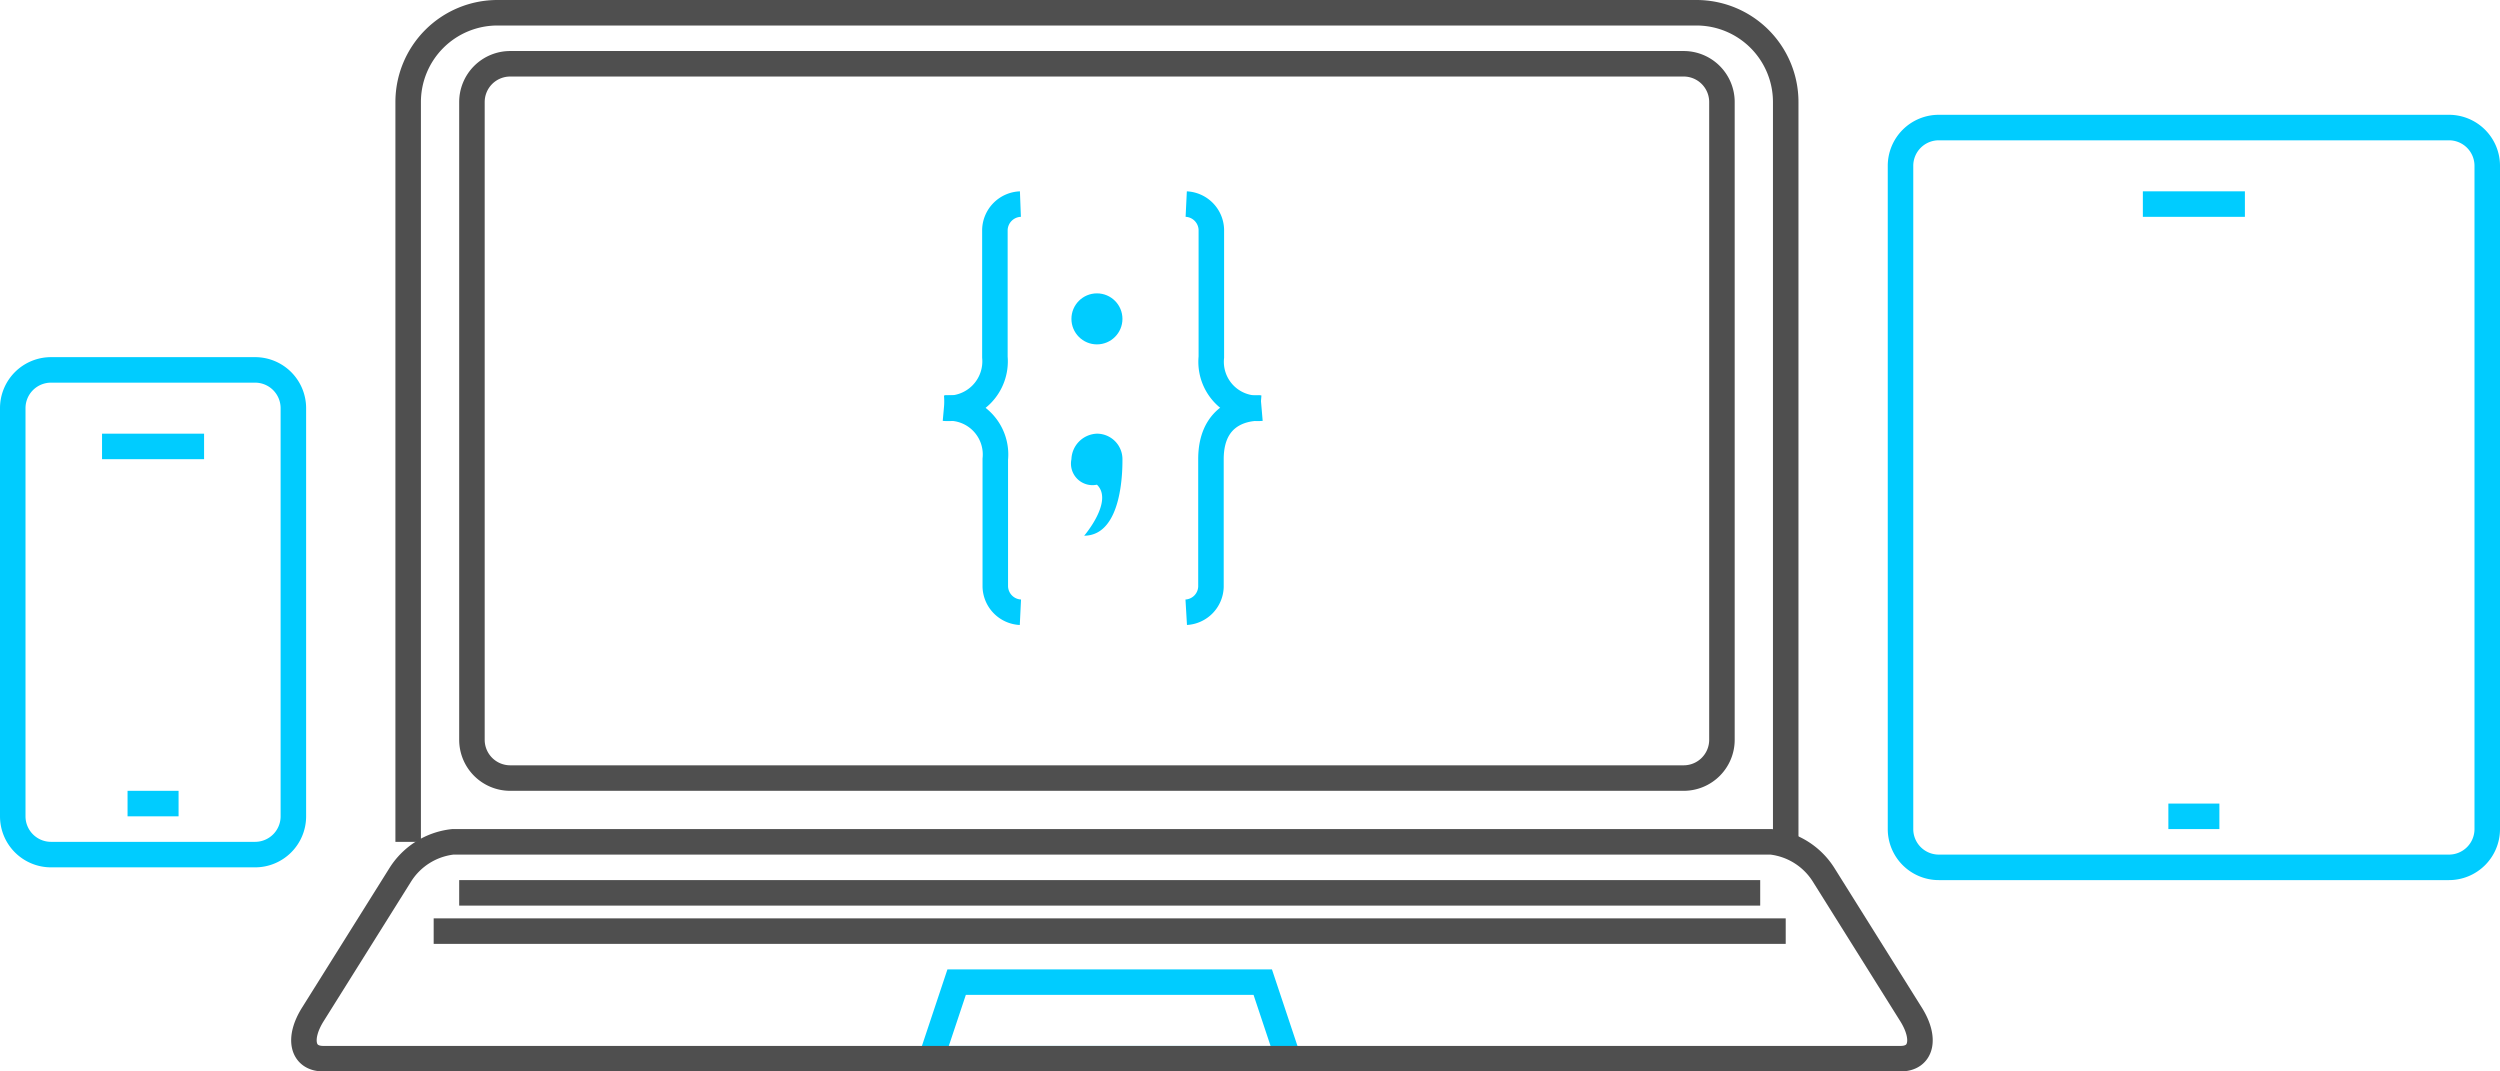 <svg id="Группа_29" data-name="Группа 29" xmlns="http://www.w3.org/2000/svg" width="196" height="84" viewBox="0 0 196 84">
  <defs>
    <style>
      .cls-1, .cls-2 {
        fill: none;
        stroke-width: 2px;
      }

      .cls-1 {
        stroke: #4f4f4f;
      }

      .cls-1, .cls-2, .cls-4 {
        fill-rule: evenodd;
      }

      .cls-2 {
        stroke: #0cf;
      }

      .cls-3, .cls-4 {
        fill: #0cf;
      }
    </style>
  </defs>
  <path id="Прямоугольник_скругл._углы_1" data-name="Прямоугольник, скругл. углы 1" class="cls-1" d="M32,66V8a7,7,0,0,1,7-7h94a7,7,0,0,1,7,7V66"/>
  <path id="Прямоугольник_скругл._углы_2" data-name="Прямоугольник, скругл. углы 2" class="cls-1" d="M40,5h92a3,3,0,0,1,3,3V58a3,3,0,0,1-3,3H40a3,3,0,0,1-3-3V8A3,3,0,0,1,40,5Z"/>
  <path id="Фигура_36" data-name="Фигура 36" class="cls-1" d="M36,70H138"/>
  <path id="Фигура_37" data-name="Фигура 37" class="cls-1" d="M34,73H140"/>
  <path id="Фигура_38" data-name="Фигура 38" class="cls-2" d="M73,83l2-6H99l2,6H73Z"/>
  <path id="Прямоугольник_скругл._углы_3" data-name="Прямоугольник, скругл. углы 3" class="cls-1" d="M35.5,66H138.852a5.594,5.594,0,0,1,4.118,2.582l6.857,10.949c1.182,1.887.833,3.469-.819,3.469H25.345c-1.652,0-2-1.582-.819-3.469l6.857-10.949A5.593,5.593,0,0,1,35.5,66Z"/>
  <g id="Группа_30" data-name="Группа 30">
    <path id="Фигура_40" data-name="Фигура 40" class="cls-2" d="M74,32a3.685,3.685,0,0,0,4-4V18a2.08,2.08,0,0,1,2-2"/>
    <path id="Фигура_40-2" data-name="Фигура 40" class="cls-2" d="M74.092,32a3.645,3.645,0,0,1,3.939,4V46A2.07,2.07,0,0,0,80,48"/>
  </g>
  <g id="Группа_30-2" data-name="Группа 30">
    <path id="Фигура_40-3" data-name="Фигура 40" class="cls-2" d="M98.908,32a3.645,3.645,0,0,1-3.939-4V18A2.07,2.07,0,0,0,93,16"/>
    <path id="Фигура_40-4" data-name="Фигура 40" class="cls-2" d="M98.817,32s-3.878-.306-3.878,4V46A2.06,2.06,0,0,1,93,48"/>
  </g>
  <circle id="Эллипс_3" data-name="Эллипс 3" class="cls-3" cx="86" cy="25" r="2"/>
  <path id="Эллипс_3-2" data-name="Эллипс 3" class="cls-4" d="M86,34a2,2,0,0,1,2,2c0,0.68.045,5.978-3,6,0,0,2.33-2.718,1-4a1.688,1.688,0,0,1-2-2A2.076,2.076,0,0,1,86,34Z"/>
  <path id="Прямоугольник_скругл._углы_5" data-name="Прямоугольник, скругл. углы 5" class="cls-2" d="M4,29H20a3,3,0,0,1,3,3V64a3,3,0,0,1-3,3H4a3,3,0,0,1-3-3V32A3,3,0,0,1,4,29Z"/>
  <path id="Фигура_39" data-name="Фигура 39" class="cls-2" d="M8,35h8"/>
  <path id="Фигура_39-2" data-name="Фигура 39" class="cls-2" d="M10,63h4"/>
  <path id="Прямоугольник_скругл._углы_4" data-name="Прямоугольник, скругл. углы 4" class="cls-2" d="M152,10h40a3,3,0,0,1,3,3V65a3,3,0,0,1-3,3H152a3,3,0,0,1-3-3V13A3,3,0,0,1,152,10Z"/>
  <path id="Фигура_39-3" data-name="Фигура 39" class="cls-2" d="M168,16h8"/>
  <path id="Фигура_39-4" data-name="Фигура 39" class="cls-2" d="M170,64h4"/>
</svg>
